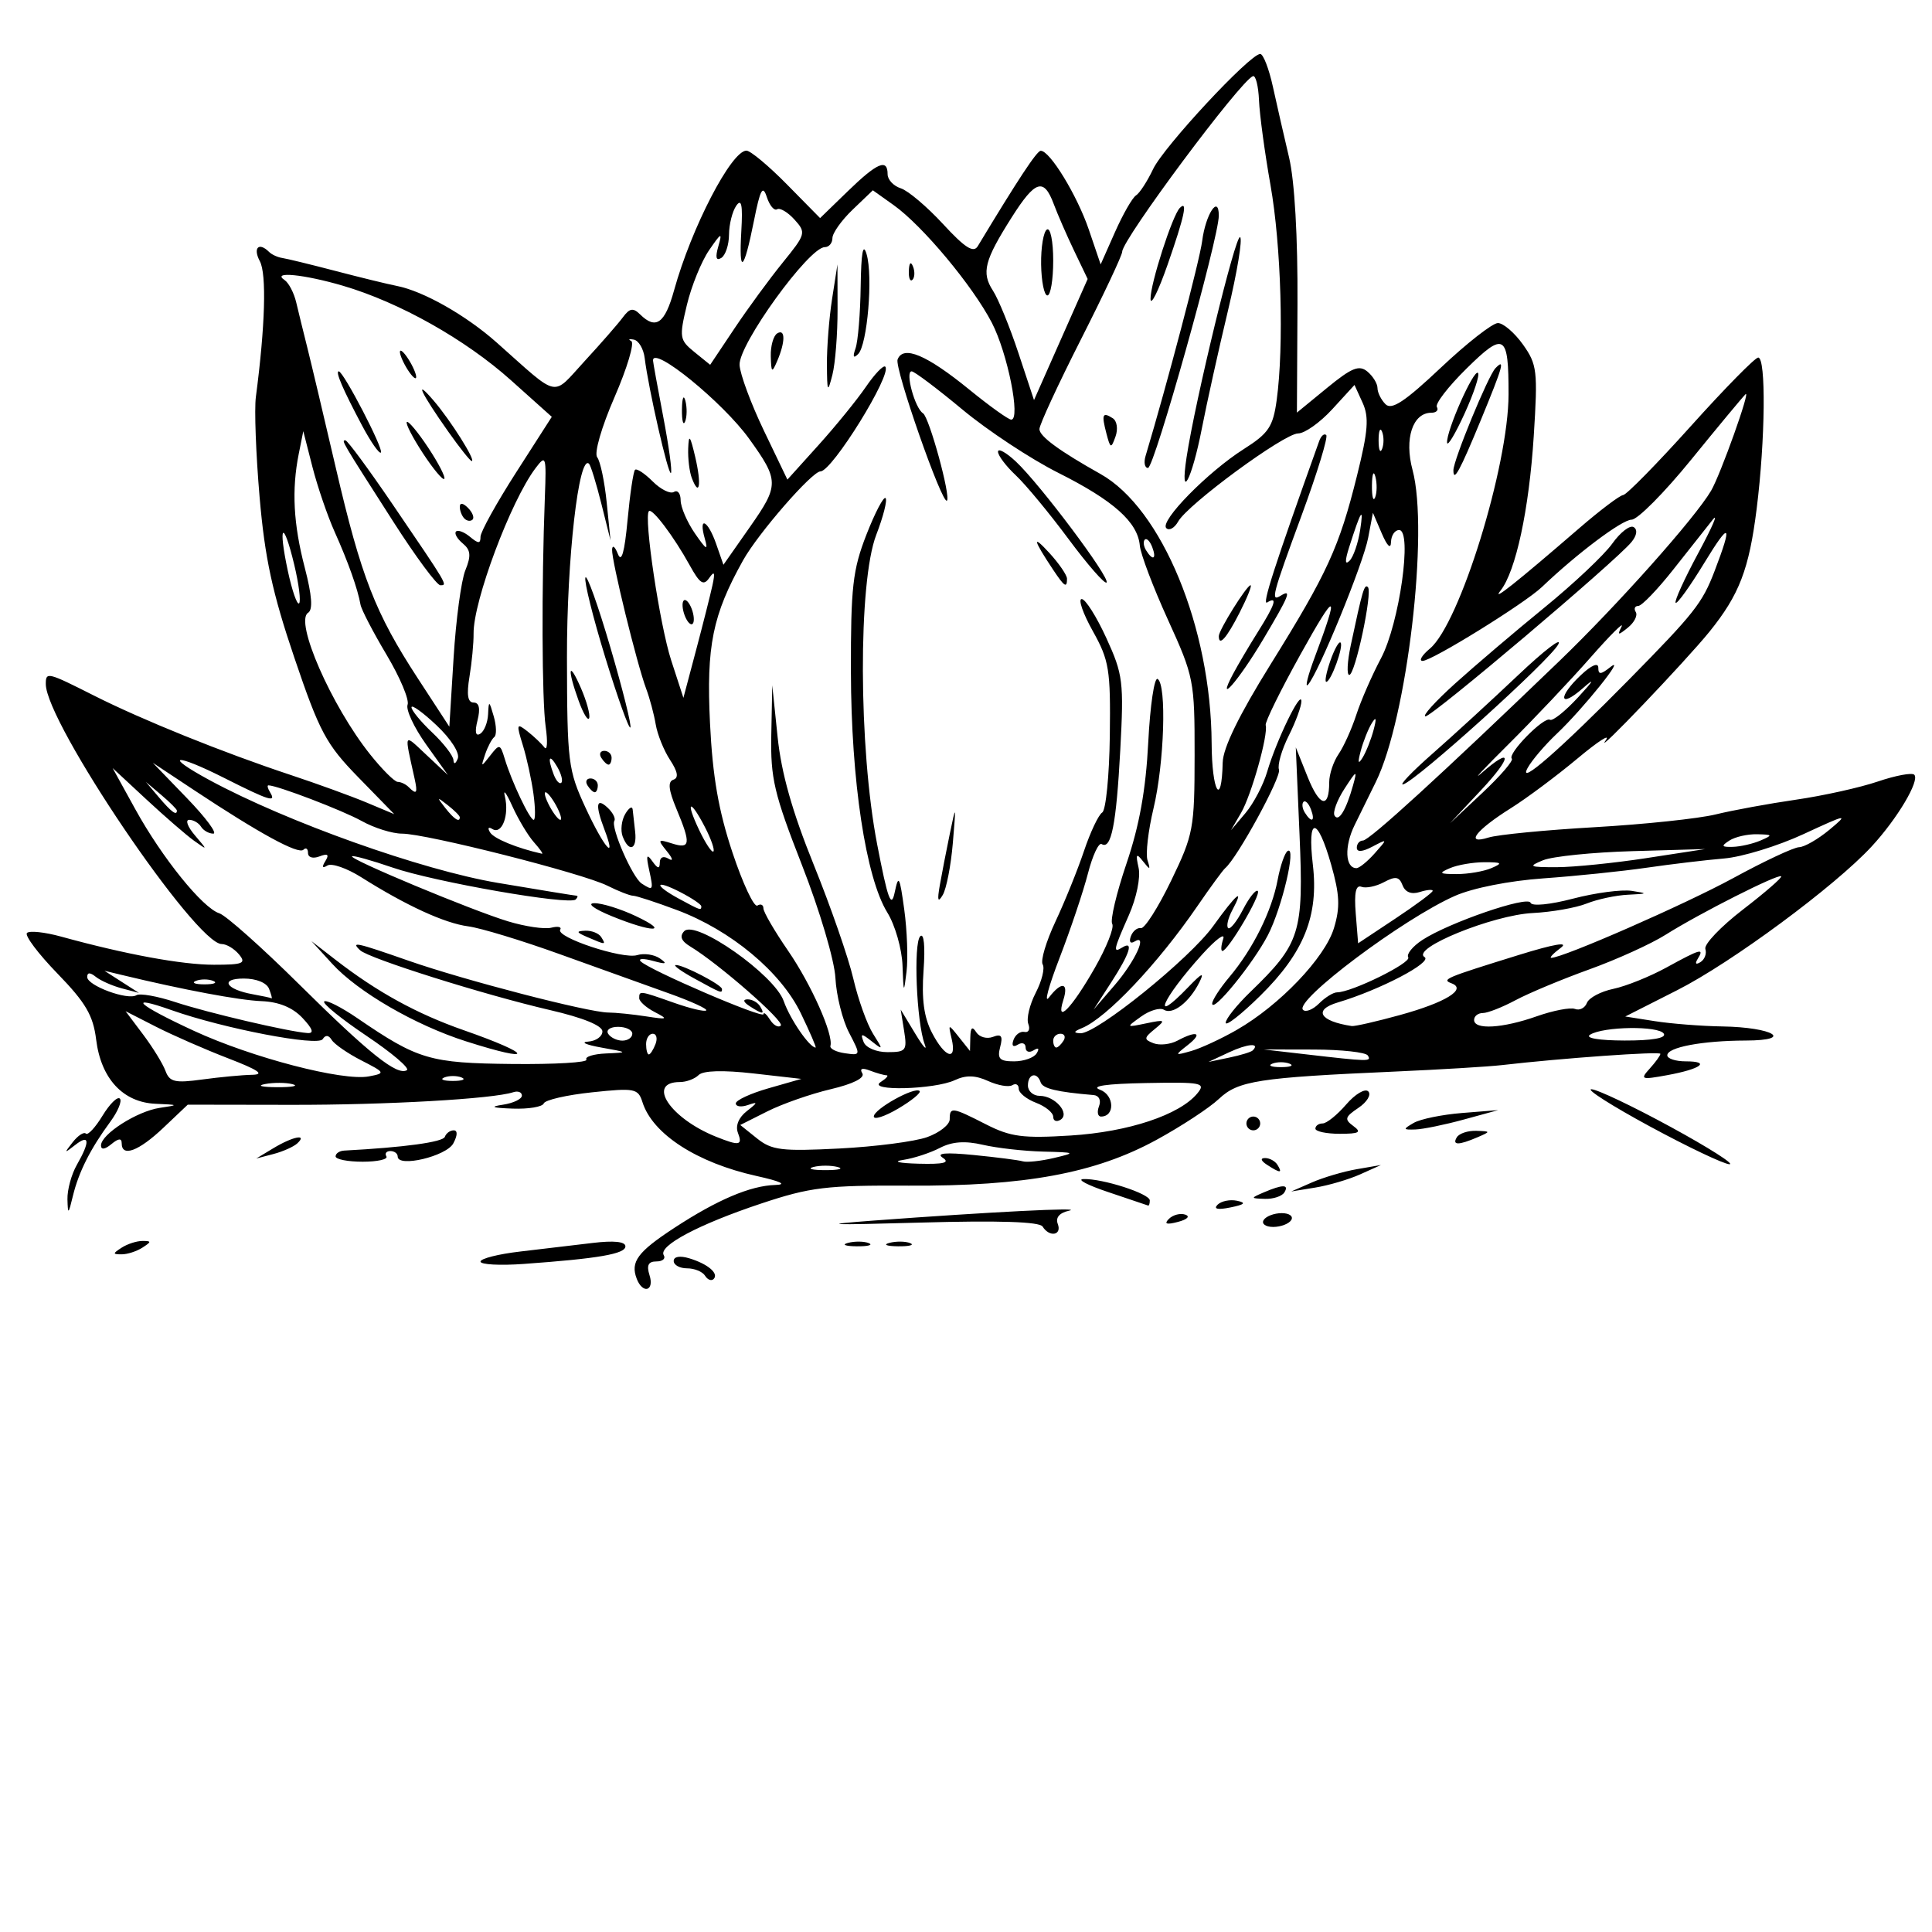 <?xml version="1.0" encoding="UTF-8" standalone="no"?>
<svg
   xmlns:dc="http://purl.org/dc/elements/1.1/"
   xmlns:cc="http://creativecommons.org/ns#"
   xmlns:rdf="http://www.w3.org/1999/02/22-rdf-syntax-ns#"
   xmlns:svg="http://www.w3.org/2000/svg"
   xmlns="http://www.w3.org/2000/svg"
   xmlns:sodipodi="http://sodipodi.sourceforge.net/DTD/sodipodi-0.dtd"
   xmlns:inkscape="http://www.inkscape.org/namespaces/inkscape"
   version="1.1"
   id="svg10"
   width="280"
   height="280"
   viewBox="0 0 280 280"
   sodipodi:docname="lotusSanti.svg"
   inkscape:version="1.0.1 (3bc2e813f5, 2020-09-07)">
  <defs
     id="defs14" />
  <sodipodi:namedview
     pagecolor="#ffffff"
     bordercolor="#666666"
     borderopacity="1"
     objecttolerance="10"
     gridtolerance="10"
     guidetolerance="10"
     inkscape:pageopacity="0"
     inkscape:pageshadow="2"
     inkscape:window-width="872"
     inkscape:window-height="480"
     id="namedview12"
     showgrid="false"
     inkscape:zoom="0.68059028"
     inkscape:cx="133.19823"
     inkscape:cy="113.80675"
     inkscape:window-x="0"
     inkscape:window-y="0"
     inkscape:window-maximized="0"
     inkscape:current-layer="g18" />
  <g
     inkscape:groupmode="layer"
     inkscape:label="Image"
     id="g18">
    <path
       style="fill:#000000"
       d="m 92.277,185.318 c -0.937,-2.441 0.125,-3.877 5.434,-7.353 6.24,-4.085 11.028,-6.122 14.645,-6.231 1.774,-0.053 0.79,-0.526 -2.718,-1.303 -8.628,-1.913 -15.059,-6.071 -16.523,-10.685 -0.636,-2.002 -1.105,-2.094 -7.328,-1.437 -3.657,0.386 -6.799,1.109 -6.982,1.606 -0.183,0.497 -2.208,0.836 -4.5,0.754 -2.991,-0.108 -3.391,-0.267 -1.417,-0.566 1.512,-0.229 2.75,-0.823 2.75,-1.319 0,-0.496 -0.562,-0.717 -1.25,-0.491 -2.97,0.976 -18.375,1.851 -32.214,1.829 l -14.964,-0.024 -3.536,3.352 c -3.574,3.388 -6.036,4.305 -6.036,2.247 0,-0.776 -0.464,-0.738 -1.5,0.122 -0.931,0.773 -1.5,0.845 -1.5,0.191 0,-1.628 5.221,-4.965 8.531,-5.453 2.782,-0.41 2.743,-0.447 -0.607,-0.588 -4.733,-0.198 -7.926,-3.641 -8.626,-9.302 -0.434,-3.511 -1.515,-5.355 -5.609,-9.574 -2.789,-2.874 -4.777,-5.52 -4.416,-5.881 0.361,-0.361 2.584,-0.124 4.941,0.525 9.368,2.58 17.52,4.081 22.158,4.081 4.218,0 4.706,-0.202 3.628,-1.5 -0.685,-0.825 -1.812,-1.5 -2.506,-1.5 -3.776,0 -25.494,-32.102 -25.494,-37.683 0,-1.791 0.223,-1.738 6.991,1.678 6.986,3.526 18.704,8.255 28.509,11.506 3.85,1.276 8.8,3.075 11,3.997 l 4,1.677 -5.205,-5.337 c -4.674,-4.793 -5.62,-6.561 -9.273,-17.337 -3.182,-9.385 -4.279,-14.456 -5.036,-23.271 -0.532,-6.199 -0.777,-12.724 -0.543,-14.5 1.351,-10.276 1.573,-17.831 0.579,-19.689 -1.037,-1.937 -0.146,-2.831 1.341,-1.344 0.383,0.383 1.245,0.777 1.917,0.876 0.672,0.1 4.146,0.947 7.721,1.882 3.575,0.936 7.567,1.91 8.871,2.165 3.846,0.752 10.029,4.257 14.478,8.208 9.239,8.204 7.915,7.926 12.749,2.682 2.352,-2.552 4.837,-5.398 5.522,-6.324 0.998,-1.35 1.497,-1.436 2.513,-0.435 2.283,2.251 3.587,1.324 4.922,-3.5 2.503,-9.046 8.287,-20.211 10.483,-20.238 0.571,-0.007 3.207,2.19 5.858,4.882 l 4.82,4.894 4.013,-3.894 c 4.265,-4.139 5.771,-4.781 5.771,-2.461 0,0.788 0.859,1.705 1.908,2.038 1.049,0.333 3.804,2.663 6.123,5.178 3.177,3.447 4.417,4.237 5.035,3.212 5.825,-9.661 8.551,-13.796 9.116,-13.825 1.307,-0.068 5.293,6.459 6.987,11.444 l 1.707,5.021 2.09,-4.709 c 1.15,-2.59 2.516,-4.971 3.035,-5.292 0.52,-0.321 1.635,-2.038 2.478,-3.815 1.545,-3.256 14.038,-16.684 15.522,-16.684 0.439,0 1.266,2.138 1.838,4.75 0.572,2.612 1.626,7.225 2.343,10.25 0.807,3.405 1.271,11.494 1.22,21.239 l -0.083,15.739 4.373,-3.584 c 3.569,-2.925 4.643,-3.36 5.84,-2.367 0.806,0.669 1.466,1.747 1.466,2.395 0,0.648 0.524,1.702 1.165,2.343 0.887,0.887 2.802,-0.379 8.019,-5.3 3.769,-3.556 7.489,-6.465 8.267,-6.465 0.777,0 2.409,1.399 3.627,3.108 2.057,2.889 2.168,3.826 1.569,13.25 -0.679,10.681 -2.602,19.628 -4.821,22.426 -1.392,1.756 2.206,-1.098 11.392,-9.034 3.024,-2.612 5.899,-4.785 6.39,-4.827 0.491,-0.043 4.908,-4.542 9.816,-10 4.908,-5.458 9.295,-9.923 9.75,-9.923 1.153,0 1.032,11.916 -0.223,21.921 -1.1,8.77 -2.513,12.451 -6.841,17.811 -3.382,4.189 -16.937,18.392 -15.049,15.768 0.792,-1.1 -1.036,0.068 -4.061,2.595 -3.025,2.527 -7.375,5.771 -9.666,7.209 -5.104,3.203 -6.741,5.354 -3.24,4.257 1.323,-0.415 8.256,-1.089 15.406,-1.499 7.15,-0.41 15.025,-1.241 17.5,-1.847 2.475,-0.606 7.722,-1.569 11.66,-2.14 3.938,-0.571 9.268,-1.754 11.845,-2.629 2.576,-0.875 4.956,-1.319 5.287,-0.988 0.836,0.836 -2.451,6.371 -6.182,10.406 -5.337,5.774 -20.296,16.83 -28.168,20.818 l -7.533,3.817 4.295,0.676 c 2.362,0.372 6.77,0.716 9.795,0.765 7.341,0.119 10.484,2.022 3.375,2.043 -6.304,0.019 -11.375,0.973 -11.375,2.14 0,0.481 1.2,0.875 2.667,0.875 3.703,0 2.231,1.104 -2.667,2 -3.799,0.695 -3.974,0.629 -2.54,-0.956 0.847,-0.936 1.54,-1.895 1.54,-2.132 0,-0.389 -14.258,0.625 -23,1.635 -1.925,0.222 -8.9,0.643 -15.5,0.935 -19.783,0.874 -22.686,1.326 -25.483,3.962 -1.384,1.305 -5.46,3.978 -9.058,5.941 -8.869,4.839 -19.048,6.72 -35.872,6.631 -11.982,-0.064 -14.269,0.214 -21.438,2.601 -9.035,3.009 -14.921,6.134 -14.089,7.481 0.307,0.496 -0.174,0.902 -1.069,0.902 -1.171,0 -1.449,0.56 -0.992,2 0.73,2.301 -0.993,2.763 -1.862,0.5 z m 29.112,-16.189 c -0.963,-0.252 -2.538,-0.252 -3.5,0 -0.963,0.252 -0.175,0.457 1.75,0.457 1.925,0 2.712,-0.206 1.75,-0.457 z m 15.25,-1.333 c -1.032,-0.682 0.373,-0.807 4.5,-0.401 3.3,0.325 6.49,0.736 7.089,0.913 0.599,0.178 2.624,-0.039 4.5,-0.481 3.262,-0.769 3.192,-0.81 -1.589,-0.931 -2.75,-0.069 -6.664,-0.513 -8.698,-0.985 -2.589,-0.601 -4.459,-0.465 -6.233,0.456 -1.394,0.723 -3.78,1.503 -5.302,1.733 -1.603,0.242 -0.664,0.475 2.233,0.553 3.612,0.097 4.584,-0.141 3.5,-0.857 z m -2.25,-3.002 c 1.788,-0.644 3.25,-1.802 3.25,-2.574 0,-1.833 0.323,-1.788 5.251,0.726 3.566,1.819 5.348,2.054 12.292,1.621 8.361,-0.522 15.769,-2.984 18.338,-6.096 1.274,-1.543 0.698,-1.66 -7.448,-1.508 -5.778,0.108 -8.075,0.444 -6.647,0.972 2.083,0.771 2.195,3.884 0.139,3.884 -0.474,0 -0.603,-0.675 -0.286,-1.5 0.33,-0.86 -0.003,-1.549 -0.781,-1.614 -5.334,-0.448 -7.374,-0.938 -7.676,-1.844 -0.525,-1.575 -1.847,-1.248 -1.847,0.458 0,0.825 0.77,1.5 1.711,1.5 2.222,0 4.452,2.575 3.004,3.47 -0.577,0.356 -1.049,0.16 -1.049,-0.436 0,-0.596 -1.125,-1.512 -2.5,-2.034 -1.375,-0.523 -2.5,-1.438 -2.5,-2.034 0,-0.596 -0.416,-0.826 -0.925,-0.512 -0.509,0.314 -2.088,0.042 -3.509,-0.605 -1.852,-0.844 -3.218,-0.88 -4.825,-0.126 -2.935,1.377 -12.853,1.627 -10.741,0.271 0.825,-0.53 1.199,-0.97 0.832,-0.978 -0.368,-0.008 -1.454,-0.317 -2.414,-0.685 -1.116,-0.428 -1.507,-0.284 -1.084,0.401 0.41,0.663 -1.335,1.541 -4.586,2.306 -2.886,0.679 -7.015,2.124 -9.176,3.21 l -3.928,1.975 2.428,1.947 c 2.136,1.712 3.573,1.888 11.928,1.462 5.225,-0.266 10.963,-1.012 12.75,-1.656 z m -7.75,-2.984 c 0,-1.07 5.948,-4.377 6.636,-3.69 0.247,0.247 -1.144,1.39 -3.093,2.54 -1.948,1.15 -3.543,1.667 -3.543,1.15 z m -19.694,2.363 c -0.387,-1.008 0.109,-2.222 1.281,-3.135 1.63,-1.27 1.654,-1.401 0.162,-0.887 -0.963,0.332 -1.75,0.226 -1.75,-0.235 0,-0.461 2.138,-1.45 4.75,-2.197 l 4.75,-1.358 -6.934,-0.788 c -4.425,-0.503 -7.302,-0.42 -7.95,0.228 -0.559,0.559 -1.778,1.016 -2.709,1.016 -4.914,0 -1.444,5.254 5.238,7.93 3.389,1.357 3.869,1.27 3.161,-0.575 z m -64.544,-7.042 c -0.956,-0.25 -2.756,-0.259 -4,-0.02 -1.244,0.239 -0.462,0.444 1.738,0.455 2.2,0.011 3.218,-0.185 2.262,-0.435 z m -5.872,-1.362 c 1.892,-0.035 0.942,-0.691 -3.45,-2.383 -3.333,-1.284 -8.045,-3.346 -10.47,-4.584 l -4.409,-2.249 2.543,3.382 c 1.399,1.86 2.857,4.23 3.239,5.266 0.595,1.609 1.368,1.791 5.316,1.25 2.541,-0.348 5.795,-0.655 7.23,-0.682 z m 15.834,-2.089 c -1.977,-1.014 -3.904,-2.346 -4.284,-2.96 -0.447,-0.723 -0.91,-0.763 -1.315,-0.114 -0.676,1.084 -14.368,-1.543 -21.875,-4.198 -6.659,-2.354 -4.989,-0.803 3.215,2.988 8.42,3.89 21.597,7.323 25.355,6.604 2.429,-0.464 2.399,-0.528 -1.097,-2.321 z m 14.527,2.475 c -0.688,-0.277 -1.812,-0.277 -2.5,0 -0.688,0.277 -0.125,0.504 1.25,0.504 1.375,0 1.938,-0.227 1.25,-0.504 z m -13.758,-6.025 c -3.666,-2.459 -6.433,-4.704 -6.149,-4.989 0.284,-0.284 2.461,0.813 4.837,2.439 8.759,5.993 10.47,6.498 22.435,6.621 6.157,0.064 10.986,-0.222 10.731,-0.634 -0.255,-0.412 1.025,-0.814 2.845,-0.892 3.249,-0.139 3.236,-0.155 -0.691,-0.858 -2.2,-0.394 -3.062,-0.78 -1.917,-0.858 1.146,-0.078 2.083,-0.743 2.083,-1.477 0,-0.842 -2.802,-1.984 -7.583,-3.092 -9.544,-2.211 -26.276,-7.481 -27.533,-8.673 -1.392,-1.319 -0.619,-1.152 7.026,1.519 8.091,2.827 26.051,7.487 28.932,7.507 1.096,0.008 3.567,0.258 5.492,0.557 3.138,0.486 3.267,0.422 1.25,-0.623 -1.238,-0.641 -2.25,-1.547 -2.25,-2.013 0,-1.105 0.028,-1.101 5.03,0.663 2.355,0.831 4.462,1.331 4.682,1.111 0.22,-0.22 -2.213,-1.332 -5.406,-2.47 -3.193,-1.139 -10.306,-3.694 -15.806,-5.677 -5.5,-1.984 -11.479,-3.801 -13.287,-4.039 -3.412,-0.448 -8.987,-3.008 -15.5,-7.117 -2.083,-1.314 -4.29,-2.079 -4.905,-1.699 -0.73,0.451 -0.834,0.232 -0.299,-0.634 0.594,-0.962 0.363,-1.15 -0.846,-0.686 -0.95,0.364 -1.664,0.151 -1.664,-0.497 0,-0.624 -0.299,-0.836 -0.665,-0.47 -0.72,0.72 -6.359,-2.352 -15.835,-8.63 l -6,-3.975 4.962,5.136 c 2.729,2.825 4.443,5.136 3.809,5.136 -0.634,0 -1.431,-0.45 -1.771,-1 -0.34,-0.55 -1.111,-1 -1.714,-1 -0.603,0 -0.239,1.005 0.809,2.233 1.885,2.21 1.884,2.218 -0.095,0.807 -1.1,-0.784 -4.209,-3.477 -6.908,-5.983 l -4.908,-4.557 3.288,5.965 c 3.884,7.045 9.751,14.312 12.176,15.082 0.948,0.301 6.14,4.919 11.538,10.264 10.201,10.099 14.235,13.314 15.643,12.471 0.456,-0.273 -2.171,-2.509 -5.837,-4.968 z m 14.391,0.783 c -7.376,-2.359 -15.646,-7.155 -19.383,-11.238 l -3,-3.279 3.5,2.711 c 6.017,4.661 11.775,7.824 18.56,10.195 10.172,3.554 10.43,4.843 0.323,1.61 z m 119.367,3.242 c -0.688,-0.277 -1.812,-0.277 -2.5,0 -0.688,0.277 -0.125,0.504 1.25,0.504 1.375,0 1.938,-0.227 1.25,-0.504 z m -36.655,-1.492 c 0.442,-0.715 0.274,-0.883 -0.441,-0.441 -0.635,0.392 -1.155,0.21 -1.155,-0.405 0,-0.615 -0.508,-0.804 -1.13,-0.42 -0.692,0.428 -0.934,0.16 -0.625,-0.691 0.278,-0.764 0.995,-1.282 1.594,-1.151 0.599,0.131 0.848,-0.391 0.553,-1.16 -0.295,-0.769 0.19,-2.802 1.077,-4.517 0.887,-1.716 1.34,-3.562 1.006,-4.103 -0.334,-0.541 0.499,-3.34 1.852,-6.221 1.353,-2.881 3.213,-7.48 4.134,-10.22 0.921,-2.74 2.11,-5.251 2.642,-5.58 0.532,-0.329 1.027,-5.333 1.101,-11.12 0.122,-9.605 -0.093,-10.928 -2.464,-15.17 -1.429,-2.556 -2.154,-4.647 -1.612,-4.647 0.542,0 2.149,2.542 3.572,5.65 2.42,5.286 2.55,6.332 2.019,16.25 -0.577,10.769 -1.31,14.469 -2.696,13.613 -0.424,-0.262 -1.319,1.653 -1.989,4.256 -0.67,2.603 -2.519,8.107 -4.109,12.232 -1.59,4.125 -2.286,6.713 -1.546,5.75 1.838,-2.392 2.902,-2.201 2.084,0.375 -1.146,3.611 1.191,1.228 4.545,-4.634 1.72,-3.007 2.866,-5.891 2.545,-6.41 -0.32,-0.519 0.612,-4.461 2.071,-8.762 1.87,-5.51 2.8,-10.691 3.149,-17.546 0.272,-5.35 0.885,-9.486 1.362,-9.191 1.329,0.821 0.964,12.214 -0.6,18.764 -0.768,3.215 -1.16,6.59 -0.87,7.5 0.458,1.44 0.373,1.46 -0.655,0.155 -0.973,-1.236 -1.085,-1.069 -0.636,0.949 0.309,1.389 -0.303,4.367 -1.413,6.877 -2.242,5.069 -2.336,5.524 -0.959,4.673 1.712,-1.058 1.106,0.872 -1.576,5.018 l -2.576,3.982 3.017,-3.5 c 3.028,-3.513 4.892,-7.586 2.912,-6.362 -0.59,0.364 -0.819,0.042 -0.532,-0.749 0.278,-0.764 0.936,-1.302 1.463,-1.195 0.527,0.107 2.492,-2.975 4.366,-6.849 3.249,-6.716 3.408,-7.562 3.416,-18.195 0.009,-10.828 -0.103,-11.398 -3.864,-19.651 -2.13,-4.675 -3.964,-9.513 -4.076,-10.751 -0.308,-3.399 -3.808,-6.521 -11.815,-10.541 -3.98,-1.998 -10.232,-6.124 -13.894,-9.17 -3.662,-3.046 -6.974,-5.538 -7.358,-5.538 -0.984,0 0.467,5.351 1.65,6.082 0.892,0.552 4.046,12.072 3.464,12.654 -0.672,0.672 -7.627,-19.215 -7.153,-20.451 0.81,-2.111 4.191,-0.692 10.394,4.36 2.94,2.395 5.674,4.355 6.075,4.355 1.405,0 -0.525,-9.645 -2.812,-14.051 -2.78,-5.355 -10.053,-14.068 -14.22,-17.035 l -3.022,-2.152 -2.929,2.806 c -1.611,1.543 -2.929,3.397 -2.929,4.119 0,0.722 -0.498,1.313 -1.106,1.313 -2.301,0 -12.503,14.099 -12.353,17.072 0.067,1.335 1.655,5.621 3.527,9.523 l 3.405,7.095 4.513,-5.004 c 2.482,-2.752 5.566,-6.542 6.852,-8.423 1.286,-1.88 2.555,-3.203 2.82,-2.938 1.045,1.045 -7.702,15.175 -9.394,15.175 -1.216,0 -9.027,8.976 -11.209,12.88 -4.429,7.925 -5.345,12.431 -4.798,23.62 0.378,7.731 1.236,12.67 3.253,18.731 1.507,4.527 3.134,7.988 3.614,7.691 0.481,-0.297 0.874,-0.114 0.874,0.407 0,0.521 1.608,3.285 3.574,6.142 3.368,4.897 6.602,12.166 6.137,13.793 -0.116,0.405 0.832,0.884 2.106,1.064 2.313,0.328 2.313,0.323 0.587,-3 -0.951,-1.831 -1.837,-5.388 -1.969,-7.906 -0.134,-2.558 -2.268,-9.766 -4.837,-16.335 -4.058,-10.377 -4.581,-12.598 -4.457,-18.922 l 0.14,-7.165 0.777,7.5 c 0.542,5.226 2.128,10.835 5.231,18.5 2.45,6.05 5.03,13.475 5.735,16.5 0.705,3.025 1.992,6.625 2.862,8 1.49,2.356 1.48,2.42 -0.175,1.109 -1.514,-1.2 -1.678,-1.188 -1.19,0.083 0.319,0.83 1.833,1.475 3.465,1.475 2.678,0 2.861,-0.234 2.404,-3.083 l -0.495,-3.083 2.115,3.5 c 1.163,1.925 1.774,2.6 1.358,1.5 -1.178,-3.117 -1.651,-14.616 -0.642,-15.625 0.54,-0.54 0.734,1.456 0.482,4.949 -0.3,4.147 0.053,6.777 1.211,9.015 1.889,3.653 3.644,4.21 2.864,0.91 -0.524,-2.22 -0.51,-2.223 1.062,-0.25 l 1.593,2 0.047,-2 c 0.034,-1.422 0.283,-1.629 0.862,-0.716 0.448,0.706 1.533,1.008 2.412,0.671 1.231,-0.473 1.473,-0.137 1.053,1.466 -0.446,1.705 -0.084,2.079 2.014,2.079 1.407,0 2.879,-0.52 3.271,-1.155 z m -19.435,-12.727 c -0.088,-2.41 -1.077,-5.866 -2.198,-7.679 -3.129,-5.063 -5.251,-19.104 -5.282,-34.939 -0.023,-12.221 0.262,-14.739 2.244,-19.819 1.249,-3.2 2.5,-5.59 2.779,-5.311 0.28,0.28 -0.327,2.673 -1.348,5.319 -2.639,6.839 -2.574,30.83 0.12,44.811 1.551,8.049 2.05,9.415 2.554,7 0.552,-2.641 0.717,-2.342 1.381,2.5 0.415,3.025 0.564,7.075 0.331,9 -0.393,3.25 -0.434,3.187 -0.583,-0.882 z m 5.399,-11.618 c 0.289,-1.65 0.944,-5.025 1.457,-7.5 0.894,-4.318 0.912,-4.263 0.434,1.382 -0.274,3.235 -0.929,6.61 -1.457,7.5 -0.706,1.191 -0.82,0.826 -0.434,-1.382 z M 152.629,82.576 c -2.904,-4.367 -3.1,-5.223 -0.561,-2.453 1.414,1.543 2.571,3.231 2.571,3.75 0,1.41 -0.367,1.173 -2.009,-1.297 z m 2.221,-4.467 c -2.771,-3.735 -6.203,-7.882 -7.625,-9.216 -1.423,-1.333 -2.586,-2.874 -2.586,-3.424 0,-0.55 1.166,0.091 2.592,1.424 3.501,3.275 13.736,16.931 13.137,17.529 -0.263,0.263 -2.746,-2.578 -5.517,-6.313 z M 119.844,52.818 c -0.017,-2.475 0.32,-6.75 0.748,-9.5 l 0.779,-5 0.015,6.5 c 0.008,3.575 -0.328,7.85 -0.748,9.5 -0.687,2.699 -0.766,2.549 -0.794,-1.5 z m -8.136,-1.191 c -0.039,-1.48 0.38,-2.969 0.93,-3.309 1.194,-0.738 1.194,1.222 0,4 -0.767,1.786 -0.867,1.712 -0.93,-0.691 z m 12.283,-1.141 c 0.356,-1.007 0.692,-5.057 0.747,-9 0.068,-4.87 0.34,-6.367 0.85,-4.668 0.958,3.194 0.115,13.188 -1.223,14.5 -0.69,0.676 -0.811,0.406 -0.373,-0.832 z m 7.726,-11.252 c 0.048,-1.165 0.285,-1.402 0.604,-0.604 0.289,0.722 0.253,1.584 -0.079,1.917 -0.332,0.332 -0.569,-0.258 -0.525,-1.312 z m 49.836,113.002 c 1.128,-1.128 -0.741,-0.983 -3.415,0.266 l -3,1.401 2.998,-0.624 c 1.649,-0.343 3.186,-0.813 3.417,-1.043 z m 16.68,0.734 c -0.288,-0.466 -3.802,-0.854 -7.809,-0.862 l -7.285,-0.015 6,0.694 c 9.315,1.077 9.651,1.084 9.094,0.183 z m -103.233,-1.653 c 0.317,-0.825 0.14,-1.5 -0.393,-1.5 -0.533,0 -0.969,0.675 -0.969,1.5 0,0.825 0.177,1.5 0.393,1.5 0.216,0 0.652,-0.675 0.969,-1.5 z m 84.266,-2.075 c 6.167,-3.536 12.748,-10.424 14.053,-14.707 0.927,-3.044 0.848,-4.848 -0.404,-9.25 -2.005,-7.049 -3.478,-7.033 -2.648,0.028 0.869,7.395 -1.282,12.753 -7.631,19.006 -2.749,2.707 -4.997,4.465 -4.997,3.906 0,-0.559 1.605,-2.567 3.566,-4.462 7.262,-7.019 7.745,-8.558 7.135,-22.763 l -0.544,-12.683 1.718,4.287 c 1.732,4.322 3.125,4.665 3.125,0.769 0,-1.161 0.611,-2.998 1.358,-4.083 0.747,-1.085 1.905,-3.656 2.575,-5.714 0.669,-2.058 2.278,-5.737 3.574,-8.175 2.663,-5.009 4.579,-18.583 2.622,-18.583 -0.621,0 -1.15,0.787 -1.174,1.75 -0.028,1.072 -0.544,0.588 -1.333,-1.25 l -1.288,-3 -0.688,3.624 c -0.718,3.78 -7.241,19.698 -8.726,21.294 -0.47,0.505 -0.024,-1.295 0.99,-4 3.629,-9.677 3.138,-9.777 -2.062,-0.418 -2.903,5.225 -5.178,9.849 -5.054,10.275 0.395,1.364 -2.07,10.139 -3.575,12.725 l -1.454,2.5 2.113,-2.5 c 1.162,-1.375 2.574,-4.075 3.139,-6 1.318,-4.496 4.908,-11.897 4.952,-10.21 0.019,0.709 -0.804,2.959 -1.827,5 -1.024,2.041 -1.665,4.262 -1.424,4.937 0.373,1.048 -6.052,12.816 -7.794,14.273 -0.329,0.275 -2.141,2.75 -4.027,5.5 -5.744,8.373 -13.177,16.228 -16.73,17.68 -1.218,0.498 -1.28,0.699 -0.233,0.75 2.324,0.114 15.867,-10.821 19.269,-15.559 3.358,-4.676 4.573,-5.684 2.754,-2.285 -0.614,1.147 -0.888,2.314 -0.609,2.593 0.279,0.279 1.249,-0.926 2.155,-2.679 0.906,-1.752 1.872,-2.962 2.146,-2.687 0.513,0.513 -4.311,8.687 -5.127,8.687 -0.251,0 -0.198,-0.787 0.118,-1.75 0.316,-0.963 -1.054,0.05 -3.044,2.25 -5.851,6.47 -7.585,10.528 -2.029,4.75 2.004,-2.084 2.39,-2.245 1.595,-0.668 -1.439,2.855 -3.857,4.722 -5.113,3.946 -0.573,-0.354 -2.055,0.082 -3.294,0.97 -2.243,1.607 -2.24,1.611 0.748,0.99 2.736,-0.569 2.844,-0.497 1.221,0.826 -1.594,1.299 -1.612,1.514 -0.178,2.065 0.881,0.338 2.44,0.166 3.464,-0.382 2.836,-1.518 3.743,-1.129 1.493,0.639 -1.943,1.527 -1.929,1.552 0.5,0.864 1.375,-0.389 4.358,-1.772 6.628,-3.074 z m -3.587,-3.781 c -0.022,-0.471 1.106,-2.218 2.507,-3.884 3.409,-4.051 6.132,-9.539 6.982,-14.068 0.383,-2.043 1.036,-3.924 1.45,-4.18 1.309,-0.809 -0.823,8.263 -2.869,12.207 -2.12,4.087 -8.004,11.323 -8.07,9.925 z m 17.127,-49.695 c 0.585,-1.678 1.249,-2.865 1.476,-2.639 0.495,0.495 -1.392,5.69 -2.067,5.69 -0.26,0 0.006,-1.373 0.591,-3.051 z m 2.947,-2.199 c 1.706,-8.038 1.984,-8.985 2.495,-8.474 0.708,0.708 -1.845,12.724 -2.703,12.724 -0.381,0 -0.288,-1.913 0.208,-4.25 z m -79.69,53.285 c -2.896,-6.003 -10.136,-12.035 -17.959,-14.962 -3.047,-1.14 -5.904,-2.073 -6.348,-2.073 -0.445,0 -2.127,-0.657 -3.738,-1.461 -3.617,-1.804 -26.252,-7.539 -29.756,-7.539 -1.409,0 -4.037,-0.824 -5.842,-1.831 -2.752,-1.536 -12.253,-5.169 -13.518,-5.169 -0.209,0 -0.103,0.45 0.237,1 0.965,1.561 -0.107,1.227 -6.63,-2.065 -7.217,-3.643 -8.962,-3.384 -2.125,0.316 11.199,6.061 30.734,13.024 41.749,14.882 6.053,1.021 11.194,1.859 11.423,1.862 0.229,0.003 0.173,0.249 -0.124,0.547 -0.877,0.877 -20.474,-2.539 -26.539,-4.626 -3.07,-1.056 -5.712,-1.791 -5.871,-1.632 -0.423,0.423 17.315,7.819 22.597,9.423 2.486,0.755 5.308,1.171 6.271,0.926 0.963,-0.245 1.549,-0.119 1.302,0.282 -0.68,1.1 9.086,4.334 11.148,3.691 0.989,-0.308 2.474,-0.091 3.299,0.483 1.139,0.792 0.899,0.877 -1,0.353 -1.375,-0.379 -2.18,-0.352 -1.789,0.062 1.159,1.225 17.788,8.378 17.805,7.658 0.008,-0.363 0.434,0.001 0.946,0.81 0.512,0.809 1.212,1.19 1.556,0.846 0.591,-0.591 -9.023,-8.993 -13.117,-11.463 -1.306,-0.788 -1.582,-1.481 -0.883,-2.217 1.638,-1.724 13.1,6.326 14.427,10.133 0.909,2.608 3.739,6.731 4.621,6.731 0.14,0 -0.823,-2.234 -2.141,-4.965 z m -7.424,-1.035 c -0.901,-0.582 -1.025,-0.975 -0.309,-0.985 0.655,-0.008 1.469,0.435 1.809,0.985 0.767,1.242 0.421,1.242 -1.5,0 z m -8,-4 c -1.925,-1.054 -3.14,-1.935 -2.7,-1.958 1.06,-0.056 6.7,2.877 6.7,3.484 0,0.655 -0.059,0.632 -4,-1.526 z m -15.5,-6 c -1.63,-0.701 -1.688,-0.872 -0.309,-0.93 0.93,-0.039 1.969,0.38 2.309,0.93 0.711,1.15 0.676,1.15 -2,0 z m 3.5,-3.049 c -2.56,-1.048 -3.638,-1.854 -2.5,-1.87 1.1,-0.015 3.8,0.824 6,1.865 5.125,2.425 2.422,2.429 -3.5,0.005 z m 65.5,18.049 c 0.34,-0.55 0.141,-1 -0.441,-1 -0.582,0 -1.059,0.45 -1.059,1 0,0.55 0.198,1 0.441,1 0.243,0 0.719,-0.45 1.059,-1 z m -62.5,-1 c 0,-0.55 -0.927,-1 -2.059,-1 -1.132,0 -1.781,0.45 -1.441,1 0.34,0.55 1.266,1 2.059,1 0.793,0 1.441,-0.45 1.441,-1 z m 149.496,-0.006 c -0.724,-1.172 -8.79,-1.059 -10.697,0.151 -0.762,0.484 1.309,0.831 5.009,0.84 3.979,0.01 6.079,-0.356 5.687,-0.99 z M 43.839,147.531 c -1.426,-1.518 -3.422,-2.337 -5.939,-2.438 -3.262,-0.13 -11.247,-1.627 -20.261,-3.799 l -2.5,-0.602 2.5,1.604 2.5,1.604 -2.5,-0.664 c -1.375,-0.365 -3.062,-1.114 -3.75,-1.664 -0.837,-0.67 -1.25,-0.662 -1.25,0.025 0,1.249 5.872,3.418 7.137,2.635 0.499,-0.309 3.035,0.142 5.635,1 4.681,1.546 16.405,4.291 19.152,4.484 0.991,0.07 0.77,-0.596 -0.724,-2.186 z m 159.064,-0.428 c 6.589,-1.812 9.737,-3.744 7.476,-4.589 -1.512,-0.565 -0.979,-0.79 9.759,-4.119 5.101,-1.581 7.297,-1.954 6.059,-1.029 -1.068,0.798 -1.687,1.451 -1.376,1.451 1.704,0 19.383,-7.749 26.378,-11.562 4.478,-2.441 8.771,-4.454 9.54,-4.474 0.769,-0.02 2.749,-1.159 4.399,-2.531 2.824,-2.349 2.603,-2.311 -3.763,0.637 -3.72,1.723 -8.895,3.311 -11.5,3.529 -2.605,0.219 -7.662,0.822 -11.237,1.34 -3.575,0.519 -10.3,1.212 -14.946,1.542 -4.983,0.353 -10.25,1.397 -12.846,2.546 -7.508,3.321 -23.326,15.189 -22.005,16.51 0.386,0.386 1.43,-0.027 2.321,-0.917 0.89,-0.89 2.066,-1.619 2.612,-1.619 2.108,0 10.81,-4.278 10.319,-5.073 -0.285,-0.461 0.635,-1.594 2.045,-2.518 3.836,-2.514 15.315,-6.462 15.681,-5.394 0.183,0.534 2.814,0.279 6.168,-0.599 3.217,-0.842 7.042,-1.347 8.5,-1.123 2.397,0.368 2.346,0.421 -0.533,0.557 -1.752,0.082 -4.452,0.658 -6,1.278 -1.548,0.62 -5.065,1.239 -7.815,1.376 -5.783,0.286 -17.698,5.138 -15.681,6.384 1.204,0.744 -6.464,4.756 -12.569,6.576 -3.604,1.074 -2.638,2.715 2.015,3.42 0.421,0.064 3.571,-0.655 7,-1.598 z m 19.815,0.186 c 2.382,-0.84 4.877,-1.319 5.543,-1.063 0.666,0.256 1.444,-0.139 1.727,-0.878 0.283,-0.738 2.008,-1.654 3.833,-2.036 1.825,-0.381 5.287,-1.774 7.694,-3.094 4.951,-2.717 5.537,-2.878 4.529,-1.247 -0.432,0.699 -0.275,0.884 0.397,0.468 0.611,-0.378 0.932,-1.235 0.713,-1.905 -0.219,-0.67 2.234,-3.243 5.449,-5.718 3.216,-2.475 5.71,-4.642 5.542,-4.815 -0.398,-0.413 -11.864,5.384 -16.753,8.471 -2.101,1.326 -7.068,3.582 -11.037,5.013 -3.969,1.431 -8.785,3.441 -10.702,4.467 -1.917,1.026 -4.054,1.865 -4.75,1.865 -0.696,0 -1.265,0.45 -1.265,1 0,1.462 4.119,1.222 9.08,-0.528 z M 39,143.318 c -0.34,-0.886 -1.842,-1.5 -3.669,-1.5 -3.529,0 -2.627,1.573 1.307,2.279 1.375,0.247 2.598,0.51 2.719,0.585 0.12,0.075 -0.04,-0.539 -0.357,-1.364 z m -8.112,-1.162 c -0.688,-0.277 -1.812,-0.277 -2.5,0 -0.688,0.277 -0.125,0.504 1.25,0.504 1.375,0 1.938,-0.227 1.25,-0.504 z M 207.638,129.109 c 0,-0.234 -0.847,-0.157 -1.882,0.171 -1.201,0.381 -2.1,0.028 -2.485,-0.976 -0.485,-1.265 -1.013,-1.354 -2.697,-0.453 -1.151,0.616 -2.62,0.918 -3.265,0.67 -0.815,-0.313 -1.066,0.866 -0.825,3.869 l 0.346,4.319 5.404,-3.588 c 2.972,-1.973 5.404,-3.779 5.404,-4.014 z m -106,2.235 c 0,-0.261 -1.35,-1.172 -3,-2.026 -3.761,-1.945 -3.988,-1.1 -0.25,0.928 3.143,1.705 3.25,1.741 3.25,1.098 z m -7.562,-5.276 c -0.462,-2.118 -0.355,-2.405 0.466,-1.25 0.784,1.103 1.07,1.153 1.081,0.191 0.009,-0.78 0.521,-1.005 1.265,-0.558 0.725,0.436 0.623,-0.02 -0.242,-1.085 -1.379,-1.697 -1.322,-1.782 0.75,-1.125 2.668,0.847 2.767,0.076 0.639,-5.017 -1.147,-2.746 -1.275,-3.947 -0.45,-4.222 0.801,-0.267 0.654,-1.146 -0.479,-2.876 -0.898,-1.37 -1.832,-3.688 -2.076,-5.15 -0.244,-1.462 -0.865,-3.784 -1.381,-5.159 -1.351,-3.602 -5.023,-18.592 -4.94,-20.167 0.039,-0.733 0.415,-0.452 0.836,0.624 0.526,1.345 0.966,-0.185 1.405,-4.892 0.352,-3.768 0.838,-7.049 1.081,-7.291 0.243,-0.243 1.395,0.513 2.561,1.679 1.166,1.166 2.553,1.852 3.083,1.524 0.53,-0.328 0.966,0.219 0.97,1.214 0.004,0.995 0.938,3.159 2.076,4.809 1.658,2.404 1.941,2.553 1.426,0.75 -0.962,-3.365 0.433,-2.715 1.647,0.767 l 1.052,3.017 3.865,-5.517 c 4.223,-6.028 4.215,-6.7 -0.155,-12.768 -3.79,-5.264 -13.918,-13.513 -13.918,-11.338 0,0.227 0.669,3.908 1.486,8.18 0.817,4.273 1.318,7.937 1.112,8.142 -0.381,0.381 -3.265,-12.252 -3.803,-16.656 -0.163,-1.332 -0.87,-2.536 -1.571,-2.675 -0.701,-0.139 -0.869,-0.043 -0.373,0.214 0.496,0.257 -0.596,3.915 -2.428,8.129 -1.891,4.349 -2.976,8.114 -2.51,8.708 0.451,0.575 1.07,3.521 1.376,6.546 l 0.556,5.5 -1.332,-5.326 c -0.733,-2.929 -1.534,-5.528 -1.781,-5.775 -1.483,-1.483 -3.229,13.843 -3.201,28.101 0.03,15.188 0.167,16.292 2.695,21.75 2.677,5.779 4.569,7.972 2.749,3.185 -1.364,-3.588 -1.215,-4.735 0.42,-3.224 0.767,0.709 1.22,1.579 1.007,1.933 -0.561,0.93 2.616,8.222 3.961,9.091 1.684,1.088 1.728,1.007 1.076,-1.985 z m -3.833,-4.836 c -0.335,-0.872 -0.172,-2.335 0.363,-3.25 0.534,-0.915 1.022,-1.214 1.085,-0.664 0.062,0.55 0.226,2.013 0.363,3.25 0.286,2.583 -0.907,3.021 -1.811,0.664 z m -5.105,-7.414 c -0.34,-0.55 -0.141,-1 0.441,-1 0.582,0 1.059,0.45 1.059,1 0,0.55 -0.198,1 -0.441,1 -0.243,0 -0.719,-0.45 -1.059,-1 z m 2,-4 c -0.34,-0.55 -0.141,-1 0.441,-1 0.582,0 1.059,0.45 1.059,1 0,0.55 -0.198,1 -0.441,1 -0.243,0 -0.719,-0.45 -1.059,-1 z m 0.587,-14.522 c -1.779,-5.794 -3.077,-11.007 -2.884,-11.584 0.193,-0.578 1.826,3.985 3.629,10.14 1.804,6.154 3.102,11.367 2.884,11.584 -0.217,0.217 -1.85,-4.346 -3.629,-10.14 z m -3.86,6.272 c -1.703,-4.708 -1.467,-5.983 0.338,-1.825 0.817,1.884 1.352,3.828 1.187,4.321 -0.164,0.493 -0.851,-0.63 -1.525,-2.496 z M 100.262,69.279 c -0.343,-0.894 -0.578,-2.826 -0.523,-4.293 0.081,-2.146 0.279,-1.905 1.016,1.233 0.939,4.001 0.622,5.966 -0.493,3.06 z m -1.429,-9.961 c 0.02,-1.65 0.244,-2.204 0.498,-1.231 0.254,0.973 0.237,2.323 -0.037,3 -0.274,0.677 -0.481,-0.119 -0.461,-1.769 z M 216.138,125.818 c 1.705,-0.733 1.558,-0.859 -1,-0.859 -1.65,0 -3.9,0.387 -5,0.859 -1.705,0.733 -1.558,0.859 1,0.859 1.65,0 3.9,-0.387 5,-0.859 z m -16.905,-2.146 c 1.895,-2.134 1.893,-2.139 -0.345,-0.965 -1.457,0.765 -2.25,0.816 -2.25,0.146 0,-0.569 0.4,-1.035 0.889,-1.035 0.918,0 11.27,-9.46 28.453,-26 8.453,-8.137 19.641,-20.693 22,-24.691 1.356,-2.298 5.818,-14.8 4.992,-13.988 -0.459,0.452 -4.009,4.725 -7.888,9.497 -3.879,4.772 -7.757,8.677 -8.617,8.679 -1.39,0.003 -7.887,4.881 -13.006,9.765 -2.494,2.379 -16.014,10.747 -17.298,10.705 -0.564,-0.018 -0.083,-0.822 1.07,-1.785 4.324,-3.615 11.383,-26.439 11.398,-36.85 0.012,-8.767 -0.601,-9.143 -6.085,-3.741 -2.65,2.61 -4.587,5.12 -4.304,5.578 0.283,0.458 -0.079,0.832 -0.804,0.832 -2.702,0 -3.94,3.766 -2.723,8.284 2.399,8.908 -0.785,35.996 -5.316,45.216 -0.811,1.65 -2.197,4.47 -3.08,6.266 -1.511,3.073 -1.374,6.234 0.271,6.234 0.406,0 1.595,-0.965 2.643,-2.146 z m 8.405,-14.472 c 3.025,-2.658 8.6,-7.769 12.388,-11.358 3.789,-3.589 6.405,-5.595 5.814,-4.46 -1.182,2.272 -20.504,19.719 -22.473,20.293 -0.676,0.197 1.246,-1.817 4.271,-4.475 z m 3.242,-10.133 c 2.895,-2.612 8.725,-7.572 12.957,-11.021 4.232,-3.449 8.653,-7.617 9.824,-9.262 1.171,-1.645 2.567,-2.721 3.102,-2.39 0.595,0.367 0.468,1.213 -0.326,2.177 -2.317,2.812 -28.835,25.246 -29.842,25.246 -0.538,0 1.391,-2.138 4.286,-4.75 z m -0.242,-30.911 c 0,-1.471 5.028,-13.685 6.088,-14.789 1.448,-1.508 1.11,-0.304 -2.108,7.5 -3.053,7.403 -3.98,9.101 -3.98,7.29 z m -0.918,-4.006 c -0.119,-1.699 3.876,-10.709 4.48,-10.104 0.282,0.282 -0.593,2.933 -1.943,5.892 -1.35,2.959 -2.492,4.854 -2.537,4.212 z m 28.918,60.209 8.5,-1.307 -10.5,0.301 c -5.775,0.165 -11.625,0.759 -13,1.319 -2.233,0.91 -2.019,1.017 2,1.007 2.475,-0.007 8.325,-0.6 13,-1.319 z M 77.385,122.068 c -0.86,-0.963 -2.275,-3.325 -3.145,-5.25 -0.87,-1.925 -1.351,-2.551 -1.069,-1.391 0.657,2.704 -0.43,5.573 -1.792,4.731 -0.608,-0.376 -0.753,-0.169 -0.346,0.49 0.557,0.902 3.918,2.28 7.51,3.08 0.223,0.05 -0.298,-0.697 -1.158,-1.66 z m 24.801,-2.157 c -2.197,-4.248 -2.909,-3.918 -0.853,0.395 0.915,1.918 1.841,3.31 2.058,3.093 0.217,-0.217 -0.325,-1.786 -1.205,-3.487 z m 152.952,1.907 c 1.832,-0.787 1.79,-0.864 -0.5,-0.914 -1.375,-0.03 -3.175,0.381 -4,0.914 -1.238,0.8 -1.151,0.96 0.5,0.914 1.1,-0.03 2.9,-0.442 4,-0.914 z M 66.638,118.44 c 0,-0.208 -0.787,-0.995 -1.75,-1.75 -1.586,-1.244 -1.621,-1.208 -0.378,0.378 1.306,1.666 2.128,2.195 2.128,1.372 z m 10.677,-3.372 c -0.28,-2.062 -0.977,-5.251 -1.548,-7.085 -0.955,-3.067 -0.901,-3.228 0.666,-2 0.937,0.734 2.046,1.785 2.462,2.335 0.417,0.55 0.502,-0.8 0.188,-3 -0.55,-3.863 -0.608,-20.311 -0.117,-33.289 0.226,-5.963 0.155,-6.179 -1.364,-4.165 -3.584,4.751 -9.021,19.275 -8.967,23.954 0.016,1.375 -0.252,4.188 -0.594,6.25 -0.435,2.621 -0.256,3.75 0.595,3.75 0.81,0 1.001,0.865 0.569,2.584 -0.421,1.675 -0.283,2.358 0.392,1.941 0.572,-0.354 1.085,-1.629 1.14,-2.834 0.092,-2.019 0.156,-1.995 0.82,0.309 0.396,1.375 0.431,2.725 0.077,3 -0.354,0.275 -0.949,1.4 -1.322,2.5 -0.645,1.9 -0.609,1.909 0.734,0.181 1.343,-1.729 1.448,-1.704 2.114,0.5 0.995,3.294 3.617,8.819 4.185,8.819 0.264,0 0.25,-1.688 -0.03,-3.75 z m 3.323,1.75 c -0.589,-1.1 -1.295,-2 -1.57,-2 -0.275,0 -0.018,0.9 0.57,2 0.589,1.1 1.295,2 1.57,2 0.275,0 0.018,-0.9 -0.57,-2 z m 109.345,0.457 c -0.326,-0.849 -0.807,-1.329 -1.069,-1.067 -0.262,0.262 -0.18,0.957 0.183,1.543 0.986,1.595 1.562,1.286 0.886,-0.477 z m 6.11,-3.457 c 0.636,-2.281 0.527,-2.237 -1.245,0.5 -1.068,1.65 -1.714,3.395 -1.437,3.878 0.581,1.013 1.679,-0.779 2.682,-4.378 z m 23.01,-3.868 c -0.687,-0.687 4.682,-6.159 5.53,-5.635 0.379,0.234 2.222,-1.24 4.097,-3.276 2.276,-2.472 2.495,-2.899 0.658,-1.287 -3.435,3.016 -3.661,1.27 -0.25,-1.934 1.507,-1.416 2.5,-1.834 2.5,-1.052 0,1.033 0.352,1.018 1.731,-0.076 2.508,-1.989 -3.966,6.081 -7.724,9.628 -1.748,1.65 -3.666,3.9 -4.261,5 -1.474,2.724 4.702,-2.667 14.754,-12.88 9.426,-9.577 10.569,-11.026 12.336,-15.635 2.678,-6.987 2.259,-7.354 -1.447,-1.268 -2.083,3.42 -3.963,6.041 -4.179,5.825 -0.216,-0.216 1.262,-3.464 3.284,-7.218 2.022,-3.754 2.961,-5.926 2.088,-4.825 -0.873,1.1 -3.453,4.362 -5.734,7.25 -2.281,2.888 -4.556,5.25 -5.056,5.25 -0.5,0 -0.663,0.399 -0.362,0.887 0.301,0.488 -0.208,1.5 -1.133,2.25 -1.443,1.17 -1.575,1.151 -0.929,-0.137 0.414,-0.825 -1.621,1.2 -4.521,4.5 -2.9,3.3 -8.22,8.925 -11.82,12.5 -3.601,3.575 -5.393,5.487 -3.982,4.25 4.558,-3.997 4.502,-2.388 -0.086,2.5 l -4.458,4.75 4.729,-4.438 c 2.601,-2.441 4.507,-4.66 4.236,-4.931 z M 25.638,117.473 c 0,-0.19 -1.012,-1.202 -2.25,-2.25 l -2.25,-1.905 1.905,2.25 c 1.79,2.114 2.595,2.705 2.595,1.905 z m 34.443,-4.655 c -1.509,-6.818 -1.64,-6.558 1.72,-3.412 l 3.11,2.912 -3.168,-4.445 c -1.743,-2.445 -2.945,-5.027 -2.672,-5.738 0.273,-0.712 -1.098,-3.971 -3.047,-7.242 -1.949,-3.272 -3.648,-6.539 -3.775,-7.262 -0.403,-2.281 -1.784,-6.171 -3.744,-10.541 -1.043,-2.325 -2.493,-6.562 -3.223,-9.414 l -1.327,-5.187 -0.658,3.289 c -1.041,5.203 -0.778,10.158 0.874,16.5 1.044,4.01 1.198,6.088 0.481,6.531 -1.99,1.23 3.37,13.475 8.977,20.508 1.754,2.2 3.561,4 4.016,4 0.455,0 1.165,0.338 1.577,0.75 1.164,1.164 1.338,0.912 0.859,-1.25 z M 177.206,110.486 c 0.046,-2.095 2.39,-6.895 6.915,-14.168 8.255,-13.266 9.959,-16.983 12.543,-27.369 1.614,-6.486 1.768,-8.487 0.815,-10.579 l -1.175,-2.58 -3.218,3.513 c -1.77,1.932 -3.998,3.513 -4.951,3.513 -2.019,0 -15.982,10.256 -17.391,12.774 -0.526,0.94 -1.299,1.367 -1.717,0.949 -1,-1 6.004,-8.14 11.249,-11.467 3.58,-2.271 4.222,-3.228 4.75,-7.081 1.074,-7.835 0.654,-22.416 -0.898,-31.175 -0.828,-4.675 -1.577,-10.2 -1.664,-12.278 -0.087,-2.078 -0.484,-3.653 -0.882,-3.5 -1.847,0.71 -18.946,23.678 -18.946,25.449 0,0.504 -2.7,6.24 -6,12.746 -3.3,6.506 -5.997,12.336 -5.994,12.956 0.006,1.046 2.861,3.145 8.854,6.508 8.896,4.993 16.025,22.272 16.104,39.035 0.033,7.028 1.454,9.467 1.603,2.751 z m 1.49,-12.797 c 0.692,-1.304 2.311,-4.049 3.6,-6.101 2.528,-4.026 2.912,-5.24 1.353,-4.277 -0.814,0.503 1.017,-5.178 7.537,-23.386 0.274,-0.766 0.734,-1.158 1.021,-0.871 0.287,0.287 -1.298,5.471 -3.524,11.518 -4.351,11.823 -4.576,12.69 -3.046,11.745 1.617,-1 1.204,0.014 -2.629,6.449 -3.517,5.905 -6.853,9.712 -4.313,4.921 z m -2.058,-5.503 c 0,-0.87 4.059,-7.368 4.602,-7.368 0.241,0 -0.48,1.8 -1.602,4 -1.878,3.681 -3,4.941 -3,3.368 z m -4.678,-25.868 c 1.253,-8.289 7.101,-32.357 7.762,-31.948 0.379,0.234 -0.415,5.044 -1.765,10.687 -1.35,5.644 -3.052,13.327 -3.782,17.073 -1.439,7.385 -3.202,10.718 -2.214,4.188 z m -5.931,-0.25 c 3.107,-10.354 7.838,-28.319 8.198,-31.135 0.497,-3.882 2.411,-6.801 2.411,-3.678 0,3.238 -9.351,36.563 -10.26,36.563 -0.481,0 -0.639,-0.787 -0.35,-1.75 z m -5.683,-3.26 c -0.725,-2.774 -0.566,-3.148 0.935,-2.186 0.601,0.386 0.775,1.563 0.389,2.642 -0.642,1.797 -0.744,1.762 -1.324,-0.456 z m 6.399,-19.49 c -0.045,-2.136 3.166,-12.106 4.246,-13.186 1.191,-1.191 0.666,1.243 -1.779,8.242 -1.334,3.82 -2.444,6.045 -2.467,4.945 z M 80.76,111.143 c -1.179,-2.027 -1.464,-1.378 -0.499,1.136 0.343,0.894 0.834,1.414 1.092,1.157 0.257,-0.257 -0.009,-1.289 -0.593,-2.293 z m -17.493,-6.027 c -1.996,-1.883 -3.63,-3.057 -3.63,-2.608 0,0.449 1.35,2.09 3,3.648 1.65,1.557 3.036,3.356 3.079,3.997 0.045,0.672 0.312,0.577 0.63,-0.223 0.316,-0.797 -0.997,-2.849 -3.079,-4.813 z m 135.797,0.702 c 0.465,-1.737 0.386,-2.042 -0.258,-1 -0.51,0.825 -1.228,2.625 -1.595,4 -0.465,1.737 -0.386,2.042 0.258,1 0.51,-0.825 1.228,-2.625 1.595,-4 z M 67.444,82.645 c 0.859,-2.113 0.778,-2.928 -0.384,-3.893 -0.808,-0.671 -1.245,-1.445 -0.97,-1.72 0.275,-0.275 1.186,0.069 2.024,0.765 1.23,1.021 1.524,1.019 1.524,-0.008 0,-0.7 2.325,-4.897 5.166,-9.326 l 5.166,-8.054 -5.916,-5.299 c -6.606,-5.916 -16.16,-11.291 -24.348,-13.697 -5.649,-1.66 -10.41,-2.128 -8.468,-0.831 0.606,0.404 1.366,1.86 1.691,3.235 0.324,1.375 1.042,4.3 1.595,6.5 0.553,2.2 2.419,10.075 4.147,17.5 3.686,15.838 5.708,21.027 11.886,30.5 l 4.565,7 0.617,-10 c 0.339,-5.5 1.106,-11.203 1.703,-12.673 z m -10.426,-7.01 c -7.603,-11.873 -7.57,-11.817 -6.955,-11.817 0.288,0 3.348,4.149 6.8,9.22 8.118,11.926 8.032,11.78 6.955,11.78 -0.506,0 -3.566,-4.132 -6.8,-9.183 z m 10.287,-0.484 c -0.367,-0.367 -0.667,-1.132 -0.667,-1.7 0,-0.627 0.466,-0.568 1.183,0.15 0.651,0.651 0.951,1.416 0.667,1.7 -0.284,0.284 -0.817,0.217 -1.183,-0.15 z m -6.024,-9.476 c -1.487,-2.271 -2.531,-4.302 -2.32,-4.514 0.211,-0.211 1.609,1.466 3.105,3.728 1.497,2.262 2.541,4.293 2.32,4.514 -0.221,0.221 -1.618,-1.457 -3.105,-3.728 z m 3.694,-3.107 c -3.975,-5.628 -5.06,-7.924 -2.134,-4.515 2.474,2.882 6.181,8.765 5.523,8.765 -0.213,0 -1.738,-1.913 -3.389,-4.25 z m -12.506,-0.903 c -2.78,-5.235 -3.903,-7.847 -3.374,-7.847 0.68,0 6.556,11.32 6.109,11.767 -0.235,0.235 -1.465,-1.53 -2.735,-3.921 z m 6.169,-8.847 c -0.589,-1.1 -0.845,-2 -0.57,-2 0.275,0 0.982,0.9 1.57,2 0.589,1.1 0.845,2 0.57,2 -0.275,0 -0.982,-0.9 -1.57,-2 z M 103.255,84.818 c 0.406,-1.879 0.289,-2.14 -0.471,-1.051 -0.819,1.175 -1.354,0.825 -2.828,-1.848 -2.286,-4.146 -5.431,-8.321 -5.91,-7.842 -0.784,0.784 1.571,16.539 3.237,21.651 l 1.762,5.409 1.835,-6.909 c 1.009,-3.8 2.078,-8.034 2.375,-9.409 z m -4.017,4.4 c -0.356,-0.927 -0.422,-1.911 -0.147,-2.186 0.275,-0.275 0.791,0.259 1.147,1.186 0.356,0.927 0.422,1.911 0.147,2.186 -0.275,0.275 -0.791,-0.259 -1.147,-1.186 z m -56.6,-7.4 c -1.595,-6.65 -2.379,-5.866 -0.923,0.923 0.615,2.868 1.35,4.983 1.633,4.7 0.283,-0.283 -0.036,-2.814 -0.71,-5.623 z M 197.129,76.786 c 0.537,-3.522 0.113,-2.856 -1.597,2.508 -0.638,2.001 -0.618,2.647 0.06,1.969 0.555,-0.555 1.246,-2.569 1.537,-4.477 z m -30.146,2.488 c -0.326,-0.849 -0.807,-1.329 -1.069,-1.067 -0.262,0.262 -0.18,0.957 0.183,1.543 0.986,1.595 1.562,1.286 0.886,-0.477 z m 32.348,-10.188 c -0.254,-0.973 -0.478,-0.419 -0.498,1.231 -0.02,1.65 0.187,2.446 0.461,1.769 0.274,-0.677 0.291,-2.027 0.037,-3 z m 0.969,-6.519 c -0.277,-0.687 -0.504,-0.125 -0.504,1.25 0,1.375 0.227,1.938 0.504,1.25 0.277,-0.688 0.277,-1.813 0,-2.5 z m -44.614,-26.192 c -1.069,-2.232 -2.406,-5.295 -2.971,-6.808 -1.437,-3.847 -2.673,-3.455 -6.088,1.929 -3.965,6.252 -4.417,8.014 -2.726,10.62 0.786,1.211 2.447,5.275 3.692,9.033 l 2.263,6.832 3.887,-8.774 3.887,-8.774 z m -4.799,1.946 c -0.037,-2.473 0.341,-4.75 0.842,-5.059 0.5,-0.309 0.91,1.714 0.91,4.497 0,2.782 -0.379,5.059 -0.842,5.059 -0.463,0 -0.872,-2.024 -0.91,-4.497 z m -37.444,-0.273 c 3.347,-4.121 3.407,-4.338 1.698,-6.226 -0.974,-1.076 -2.109,-1.747 -2.523,-1.491 -0.414,0.256 -1.082,-0.542 -1.485,-1.774 -0.59,-1.802 -0.953,-1.133 -1.864,3.437 -1.47,7.374 -2.208,7.976 -1.831,1.493 0.22,-3.794 0.025,-4.77 -0.735,-3.669 -0.569,0.825 -1.042,2.711 -1.05,4.191 -0.008,1.48 -0.514,2.999 -1.122,3.375 -0.754,0.466 -0.889,-0.073 -0.424,-1.691 0.6,-2.086 0.437,-2.017 -1.339,0.568 -1.112,1.619 -2.56,5.185 -3.218,7.926 -1.129,4.708 -1.069,5.085 1.089,6.833 l 2.284,1.85 3.526,-5.275 c 1.939,-2.902 5.087,-7.197 6.995,-9.545 z M 102.179,184.884 c -0.363,-0.587 -1.533,-1.067 -2.6,-1.067 -1.068,0 -1.941,-0.48 -1.941,-1.067 0,-0.642 0.897,-0.796 2.25,-0.388 2.704,0.817 4.335,2.204 3.533,3.005 -0.321,0.321 -0.88,0.103 -1.242,-0.483 z m -32.541,-2.046 c 0,-0.434 2.587,-1.09 5.75,-1.456 3.163,-0.366 7.888,-0.926 10.5,-1.244 3.061,-0.372 4.75,-0.198 4.75,0.49 0,1.099 -3.885,1.772 -14.75,2.552 -3.438,0.247 -6.25,0.093 -6.25,-0.341 z m -52,-2.02 c 0.825,-0.533 2.175,-0.969 3,-0.969 1.333,0 1.333,0.108 0,0.969 -0.825,0.533 -2.175,0.969 -3,0.969 -1.333,0 -1.333,-0.108 0,-0.969 z m 105.269,-0.693 c 0.973,-0.254 2.323,-0.237 3,0.037 0.677,0.274 -0.119,0.481 -1.769,0.461 -1.65,-0.02 -2.204,-0.244 -1.231,-0.498 z m 6,0 c 0.973,-0.254 2.323,-0.237 3,0.037 0.677,0.274 -0.119,0.481 -1.769,0.461 -1.65,-0.02 -2.204,-0.244 -1.231,-0.498 z m 22.196,-2.363 c -0.437,-0.706 -6.337,-0.896 -17.809,-0.572 -13.337,0.376 -14.819,0.31 -6.656,-0.298 16.792,-1.251 30.684,-1.953 28.305,-1.43 -1.403,0.308 -1.996,1.001 -1.643,1.92 0.633,1.651 -1.214,1.971 -2.197,0.381 z m 18.303,-1.112 c 0.581,-0.581 1.647,-0.86 2.368,-0.619 0.749,0.25 0.296,0.703 -1.057,1.057 -1.663,0.435 -2.054,0.305 -1.312,-0.437 z m 13.732,0.168 c 0.34,-0.55 1.518,-1 2.618,-1 1.1,0 1.722,0.45 1.382,1 -0.34,0.55 -1.518,1 -2.618,1 -1.1,0 -1.722,-0.45 -1.382,-1 z m -173.362,-3 c -0.037,-1.375 0.576,-3.625 1.362,-5 1.948,-3.407 1.851,-4.52 -0.25,-2.872 -1.591,1.248 -1.624,1.212 -0.357,-0.402 0.766,-0.976 1.627,-1.54 1.913,-1.254 0.286,0.286 1.371,-0.879 2.411,-2.589 1.04,-1.71 2.172,-2.828 2.516,-2.484 0.344,0.344 -0.282,1.857 -1.391,3.363 -2.875,3.903 -4.58,7.285 -5.413,10.738 -0.655,2.716 -0.73,2.763 -0.791,0.5 z m 166.68,0.782 c 0.533,-0.533 1.805,-0.793 2.826,-0.576 1.375,0.291 1.123,0.543 -0.97,0.97 -1.825,0.372 -2.482,0.233 -1.856,-0.393 z m -15.818,-1.824 c -3.025,-1.01 -4.652,-1.864 -3.616,-1.897 2.762,-0.09 9.616,2.118 9.616,3.097 0,0.463 -0.113,0.796 -0.25,0.739 -0.138,-0.056 -2.725,-0.929 -5.75,-1.939 z m 22.5,0.042 c 2.752,-1.183 3.731,-1.183 3,0 -0.34,0.55 -1.604,0.968 -2.809,0.93 -2.112,-0.068 -2.119,-0.101 -0.191,-0.93 z m 7,-1.452 c 1.65,-0.722 4.575,-1.584 6.5,-1.917 l 3.5,-0.605 -3,1.348 c -1.65,0.741 -4.575,1.604 -6.5,1.917 l -3.5,0.569 z m -6.5,-2.548 c -0.901,-0.582 -1.025,-0.975 -0.309,-0.985 0.655,-0.008 1.469,0.435 1.809,0.985 0.767,1.242 0.421,1.242 -1.5,0 z M 48.638,167.59 c 0,-0.425 0.562,-0.803 1.25,-0.839 8.701,-0.463 14.312,-1.23 14.583,-1.994 0.183,-0.517 0.762,-0.939 1.285,-0.939 0.582,0 0.559,0.734 -0.058,1.888 -1.001,1.87 -8.06,3.544 -8.06,1.912 0,-0.44 -0.477,-0.799 -1.059,-0.799 -0.582,0 -0.844,0.348 -0.581,0.773 0.263,0.425 -1.286,0.773 -3.441,0.773 -2.155,0 -3.919,-0.348 -3.919,-0.773 z m 190.5,-4.327 c -5.5,-2.978 -9.325,-5.408 -8.5,-5.401 0.825,0.007 6,2.467 11.5,5.466 5.5,2.999 9.325,5.429 8.5,5.401 -0.825,-0.028 -6,-2.488 -11.5,-5.466 z m -199.5,3.131 c 2.786,-1.679 4.977,-2.117 3.45,-0.69 -0.522,0.488 -2.075,1.182 -3.45,1.542 l -2.5,0.654 z m 171.5,-1.577 c 0.34,-0.55 1.604,-0.968 2.809,-0.93 2.112,0.068 2.119,0.101 0.191,0.93 -2.752,1.183 -3.731,1.183 -3,0 z m -20.5,-1.25 c 0,-0.412 0.472,-0.75 1.048,-0.75 0.576,0 2.113,-1.238 3.415,-2.75 1.302,-1.512 2.743,-2.363 3.202,-1.891 0.459,0.473 -0.183,1.544 -1.428,2.38 -1.971,1.325 -2.065,1.666 -0.732,2.641 1.236,0.904 0.854,1.12 -1.987,1.12 -1.935,0 -3.518,-0.338 -3.518,-0.75 z m -10,-0.75 c 0,-0.55 0.45,-1 1,-1 0.55,0 1,0.45 1,1 0,0.55 -0.45,1 -1,1 -0.55,0 -1,-0.45 -1,-1 z m 24.244,-0.077 c 0.959,-0.559 4.109,-1.205 7,-1.436 l 5.256,-0.42 -5,1.37 c -2.75,0.754 -5.9,1.4 -7,1.436 -1.828,0.06 -1.85,-0.022 -0.256,-0.95 z"
       id="path22" />
  </g>
</svg>

